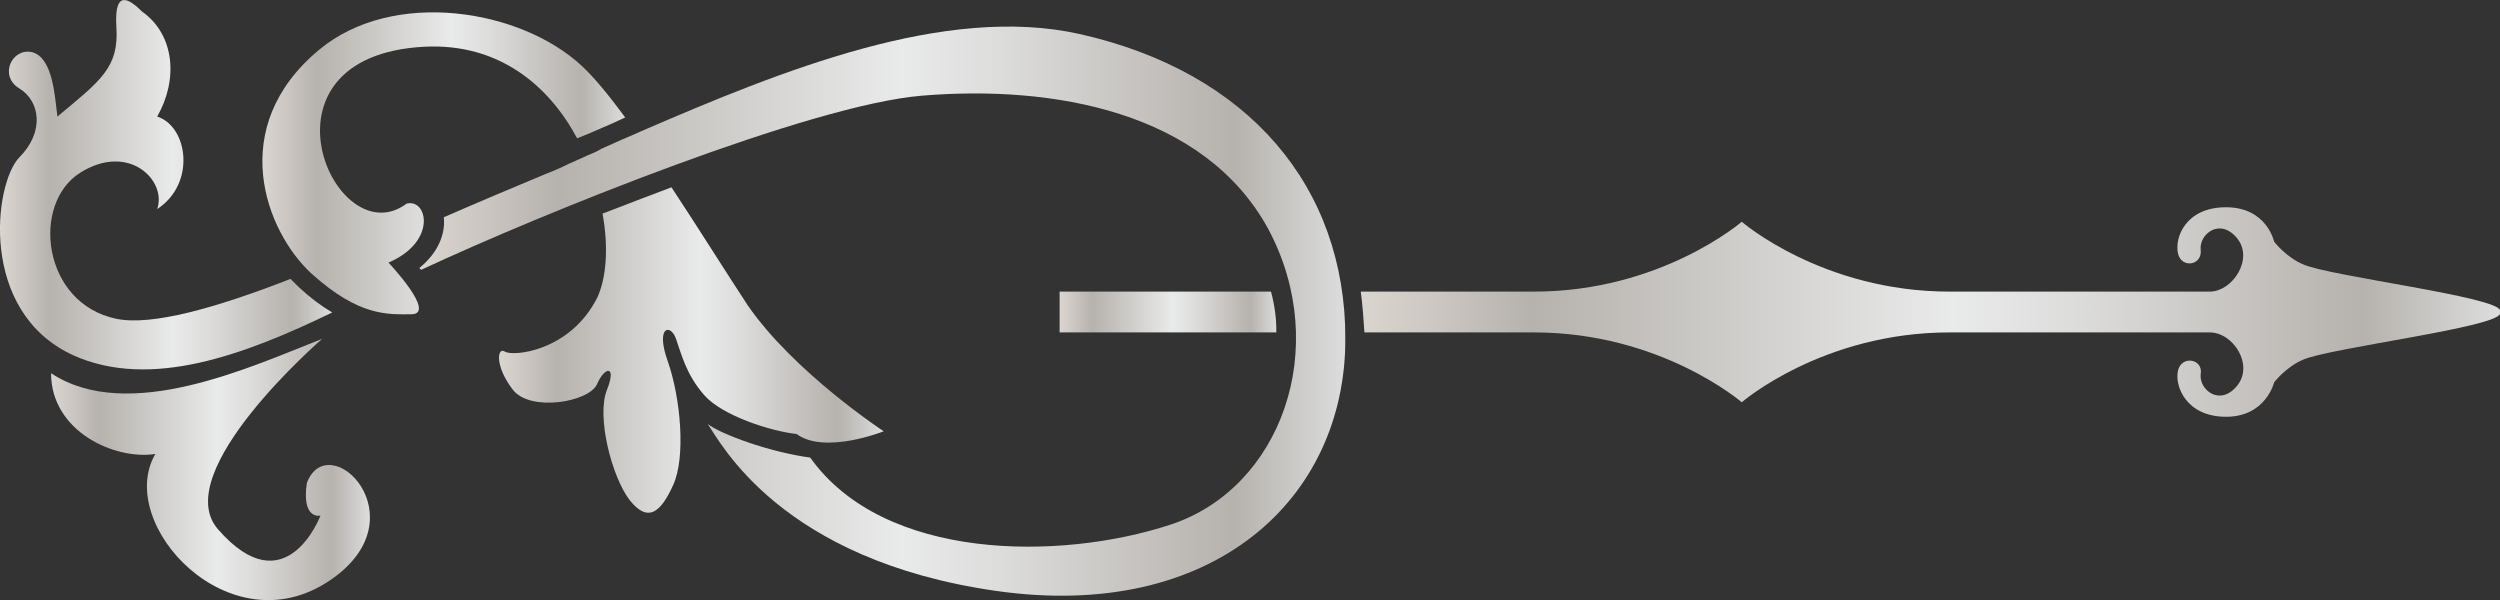 <?xml version="1.0" encoding="UTF-8"?>
<svg id="_圖層_2" data-name="圖層 2" xmlns="http://www.w3.org/2000/svg" xmlns:xlink="http://www.w3.org/1999/xlink" viewBox="0 0 275.63 66.16">
  <rect x="0" y="0" width="275.63" height="66.16" fill="#333333" stroke="none"/>
  <defs>
    <style>
      .cls-1 {
        fill: url(#_不繡鋼-3);
      }

      .cls-1, .cls-2, .cls-3, .cls-4, .cls-5, .cls-6, .cls-7 {
        stroke-width: 0px;
      }

      .cls-2 {
        fill: url(#_不繡鋼-2);
      }

      .cls-3 {
        fill: url(#_不繡鋼-6);
      }

      .cls-4 {
        fill: url(#_不繡鋼);
      }

      .cls-5 {
        fill: url(#_不繡鋼-7);
      }

      .cls-6 {
        fill: url(#_不繡鋼-4);
      }

      .cls-7 {
        fill: url(#_不繡鋼-5);
      }
    </style>
    <linearGradient id="_不繡鋼" data-name="不繡鋼" x1="5.63" y1="51.75" x2="40.79" y2="51.75" gradientUnits="userSpaceOnUse">
      <stop offset="0" stop-color="#f0eeeb"/>
      <stop offset="0" stop-color="#e4e0dc"/>
      <stop offset="0" stop-color="#dad5cf"/>
      <stop offset=".07" stop-color="#cbc6c1"/>
      <stop offset=".15" stop-color="#b6b2ad"/>
      <stop offset=".52" stop-color="#e9eaea"/>
      <stop offset=".63" stop-color="#dcdcdb"/>
      <stop offset=".84" stop-color="#bcb8b4"/>
      <stop offset=".88" stop-color="#b6b2ad"/>
      <stop offset="1" stop-color="#dcdddd"/>
      <stop offset="1" stop-color="#b5b5b6"/>
    </linearGradient>
    <linearGradient id="_不繡鋼-2" data-name="不繡鋼" x1="0" y1="20.36" x2="36.63" y2="20.36" xlink:href="#_不繡鋼"/>
    <linearGradient id="_不繡鋼-3" data-name="不繡鋼" x1="46.23" y1="34.3" x2="148.33" y2="34.3" xlink:href="#_不繡鋼"/>
    <linearGradient id="_不繡鋼-4" data-name="不繡鋼" x1="150.03" y1="34.4" x2="275.63" y2="34.4" xlink:href="#_不繡鋼"/>
    <linearGradient id="_不繡鋼-5" data-name="不繡鋼" x1="116.83" y1="34.4" x2="140.73" y2="34.4" xlink:href="#_不繡鋼"/>
    <linearGradient id="_不繡鋼-6" data-name="不繡鋼" x1="28.93" y1="18" x2="68.93" y2="18" xlink:href="#_不繡鋼"/>
    <linearGradient id="_不繡鋼-7" data-name="不繡鋼" x1="55.02" y1="38.58" x2="97.43" y2="38.58" xlink:href="#_不繡鋼"/>
  </defs>
  <g id="_5" data-name="5">
    <g>
      <path class="cls-4" d="M35.53,37.35c-7.9,3.1-21.4,9.4-29.9,3.8,0,6.4,7,9.6,11.5,8.9-4.5,7.7,8.2,21.5,19.3,13.9,10.1-6.9-.2-17-2.6-10.7-.6,4.1,1.5,3.6,1.5,3.6,0,0-3.8,10.1-11.3,1.5-5.5-6.3,11.5-21,11.5-21Z"/>
      <g>
        <g>
          <path class="cls-2" d="M2.13,17.35c2.8-2.8,2.3-6.2,0-7.6s-.8-4.5,1.4-4c2.3.6,2.5,4.8,2.8,7.1,4.8-4,6.8-5.4,6.5-9.9-.2-3.4.8-3.7,2.8-1.7,3.7,2.6,4,7.6,1.7,11.6,3.4,1.1,4.3,7.4,0,10.2,1.1-3.1-3.1-7.4-8.5-4s-4.2,14.4,4,16.1c3.9.8,11-1.2,19.2-4.4.3.3.6.6.9.9,1.3,1.2,2.5,2.1,3.7,2.8-9.5,4.6-20,8.6-28.6,4.7C-2.37,34.35-.67,20.25,2.13,17.35Z"/>
          <path class="cls-1" d="M129.03,57.85c12.2-4,17.8-19.5,10.8-32.6-7.1-13-23.8-15.9-38.2-14.7-12.2,1-41.7,12.9-55.2,19.2q-.1-.1-.2-.2c2.1-1.7,2.9-3.8,2.7-5.6,3.9-1.7,7.7-3.3,11.3-4.8.8-.3,1.7-.7,2.5-1.1h0l1.8-.8c.1,0,.1-.1.2-.1.5-.2,1-.4,1.5-.7.1-.1.3-.1.4-.2.2-.1.5-.2.7-.3.4-.2.7-.3,1.1-.5l1.4-.6.9-.4C86.23,7.75,104.23.45,119.03,3.75c18.7,4.2,29.3,16.9,29.3,33.6,0,17.8-14.7,31.2-38.5,27.8-23.8-3.4-30.4-16.4-31.8-18.4,1.4,1.1,6.8,3.1,11.3,3.7,8.1,11.4,27.5,11.4,39.7,7.4Z"/>
          <g>
            <path class="cls-6" d="M150.03,32.15h19.1c14,0,22.9-7.7,22.9-7.7,0,0,8.9,7.7,22.9,7.7h28.7c2.5,0,4.9-3.6,3-5.9s-4.2-.4-4,1.3c.2,1.7-2.1,2.1-2.5.4s.8-5.1,5.3-5.1,5.3,3.8,5.3,3.8c0,0,1.3,1.7,3.2,2.5,2.9,1.3,21.7,3.6,21.7,5.1v.3c0,1.5-18.7,3.8-21.7,5.1-1.9.8-3.2,2.5-3.2,2.5,0,0-.9,3.8-5.3,3.8s-5.7-3.4-5.3-5.1c.4-1.7,2.8-1.3,2.5.4-.2,1.7,2.1,3.6,4,1.3s-.4-5.9-3-5.9h-28.7c-14,0-22.9,7.7-22.9,7.7,0,0-8.9-7.7-22.9-7.7h-18.7c-.1-1.5-.2-3-.4-4.5Z"/>
            <path class="cls-7" d="M116.83,36.65v-4.5h23.3c.4,1.5.6,3,.6,4.5h-23.9Z"/>
          </g>
        </g>
        <path class="cls-3" d="M35.23,5.45c8.1-6.7,22.1-4.5,28.9,1.8,1.5,1.4,3.1,3.4,4.8,5.7-.4.2-.9.4-1.3.6-1.4.6-2.7,1.2-4,1.7-3.1-5.8-8.6-10.5-16.8-10.1-19.7,1-9.9,23.2-2,17.3,2.3-.6,3.4,4.2-2,6.5,0,0,5.4,5.7,2.5,5.7-2.5,0-5.7.3-11-4.5-5-4.6-9.5-16.1.9-24.7Z"/>
        <path class="cls-5" d="M55.63,38.75c.9.6,7.2,0,10.2-5.9,1-2.1,1.3-5.5.6-9.3,2.6-1,5.2-2,7.6-2.9,3.1,4.7,6.1,9.5,8.4,13,5.1,7.4,15,13.9,15,13.9,0,0-6.5,2.6-9.6.3-2.8-.3-8.2-2-10.2-4.3s-2.5-4.5-3.1-6.2-2.3-1.4-.9,2.5c1.4,4,2,10.5.6,13.6-1.4,3.1-2.8,4.2-4.8,1.7-2-2.6-3.7-9.3-2.5-12.2,1.1-2.8-.3-2.5-1.1-.6-.9,2-7.4,3.1-9.3.6-2-2.6-1.7-4.7-.9-4.2Z"/>
      </g>
    </g>
  </g>
</svg>